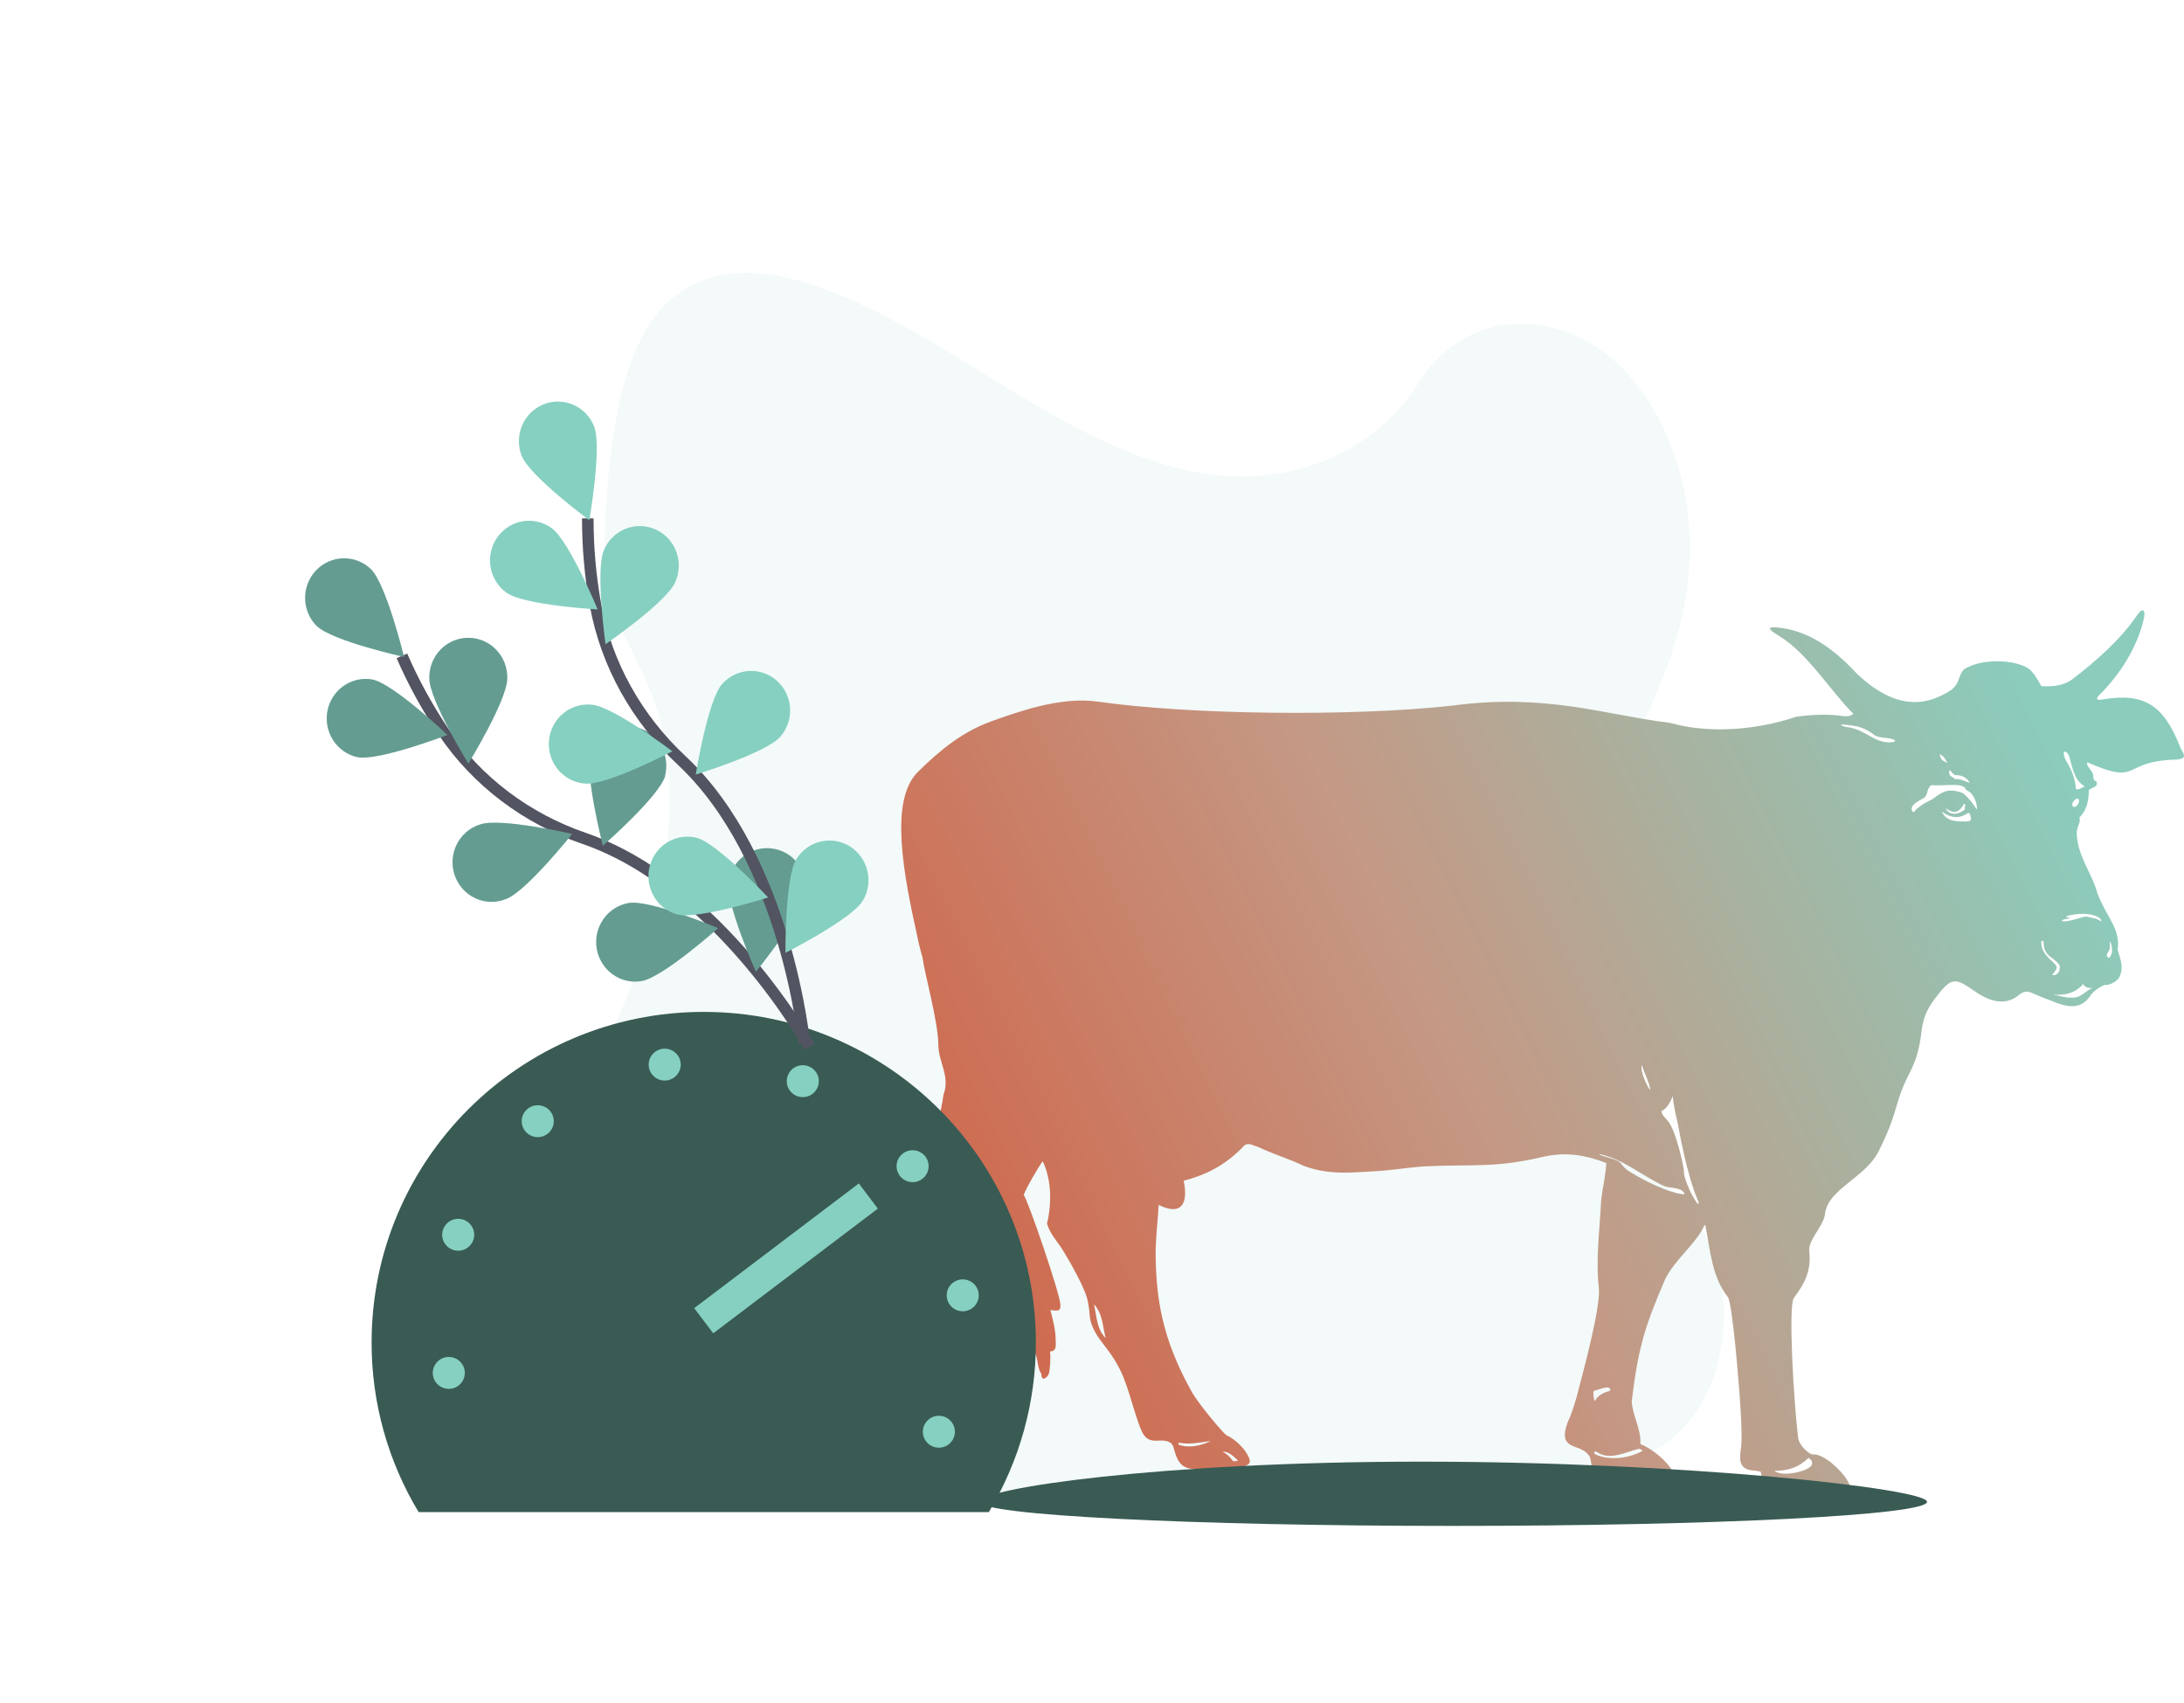<svg width="136" height="106" viewBox="0 0 136 106" fill="none" xmlns="http://www.w3.org/2000/svg">
<path opacity="0.1" d="M105.376 88.243C105.303 88.332 105.236 88.419 105.165 88.503C104.902 88.816 104.627 89.099 104.342 89.349C102.847 90.677 101.004 91.326 99.209 91.767C95.183 92.756 91.072 92.948 86.979 93.137C75.92 93.648 64.834 94.159 53.802 92.98C49.443 92.515 44.989 91.736 41.039 89.349C40.473 89.008 39.918 88.632 39.374 88.221C38.273 87.387 37.216 86.372 36.337 85.16C35.511 84.024 34.841 82.719 34.441 81.236C33.606 78.146 34.048 74.676 35.001 71.647C35.397 70.422 35.843 69.245 36.337 68.125C37.073 66.42 37.885 64.764 38.625 63.06C41.259 57.003 42.978 49.34 40.546 43.127C39.847 41.343 38.838 39.776 38.268 37.913C37.542 35.529 37.598 32.883 37.829 30.312C37.859 29.986 37.89 29.662 37.924 29.343C38.318 25.531 39.061 21.424 41.35 19.044C43.727 16.571 47.104 16.696 50.055 17.575C54.644 18.956 58.877 21.83 63.155 24.425C67.434 27.02 71.909 29.392 76.611 29.646C80.763 29.871 85.606 28.186 88.361 23.805C91.037 19.549 96.068 19.225 99.694 21.796C102.183 23.56 104.04 26.738 104.823 30.312C104.981 31.03 105.095 31.773 105.163 32.53C105.226 33.222 105.247 33.923 105.224 34.622C105.214 34.967 105.192 35.309 105.163 35.647C104.558 42.7 100.197 48.264 97.546 54.564C96.25 57.642 95.336 61.339 96.226 64.657C97.585 69.714 102.309 71.512 105.162 75.275C105.699 75.96 106.171 76.777 106.564 77.699C107.948 81.048 107.437 85.572 105.376 88.243Z" fill="#86D0C1"/>
<path d="M54.377 90.52C54.699 90.736 55.156 90.789 55.344 91.193C55.29 91.274 55.209 91.408 55.317 91.516C55.478 91.704 55.424 92.054 55.451 92.27C55.532 92.539 55.451 92.943 55.8 93.077C56.203 93.266 56.391 93.858 56.901 93.939C58.056 94.1 59.237 93.939 60.258 93.508C60.607 93.346 60.607 93.131 60.231 92.674C59.908 92.297 59.533 92.054 59.157 91.785C59.076 91.731 58.62 91.435 58.459 91.382C58.485 91.032 58.244 90.789 58.19 90.466C58.002 89.578 57.895 88.744 58.029 87.936C58.297 86.267 61.036 79.835 61.627 78.462C61.949 77.681 61.976 77.708 62.11 78.489C62.271 79.404 62.486 81.772 62.594 81.961C62.728 82.284 62.889 82.338 63.104 82.149C63.372 82.553 62.916 83.657 63.695 83.468C63.829 83.657 63.775 83.926 63.856 84.141C63.936 84.41 64.124 84.41 64.205 84.168C64.232 84.114 64.258 84.033 64.285 83.98C64.688 84.383 64.527 85.083 64.849 85.541C64.849 86.052 65.198 85.783 65.306 85.541C65.386 85.299 65.44 84.491 65.386 84.141C65.843 84.114 65.735 83.71 65.735 83.387C65.735 82.768 65.547 82.122 65.413 81.557C65.923 81.638 66.058 81.611 66.031 81.207C65.977 80.454 64.044 74.801 63.748 74.397C63.909 73.94 64.715 72.567 64.93 72.298C65.494 73.455 65.494 74.963 65.198 76.174C65.359 76.739 65.708 77.143 66.031 77.6C66.192 77.816 67.454 79.915 67.695 80.83C67.776 81.153 67.83 81.503 67.856 81.88C67.91 82.634 68.367 83.253 68.85 83.872C69.978 85.325 70.139 86.24 70.703 88.017C71.132 89.309 71.24 89.767 72.18 89.686C72.69 89.659 72.985 89.793 73.066 90.09C73.227 90.628 73.361 91.247 74.005 91.408C74.757 91.597 76.879 91.382 77.12 91.355C77.738 91.247 78.033 91.166 77.657 90.52C77.469 90.197 76.986 89.632 76.341 89.336C76.019 89.04 74.623 87.398 74.193 86.617C72.341 83.307 72.019 80.83 71.965 78.327C71.938 77.277 72.099 76.012 72.153 75.016C73.576 75.716 73.844 74.882 73.791 74.101C73.791 73.913 73.737 73.698 73.71 73.509C75.187 73.132 76.422 72.459 77.496 71.302C77.791 71.114 78.033 71.329 78.355 71.41C79.376 71.894 80.316 72.163 81.148 72.567C82.813 73.213 84.397 72.971 85.632 72.917C86.626 72.863 87.592 72.702 88.586 72.621C91.754 72.459 92.989 72.755 96.185 72.002C97.581 71.706 98.762 71.921 100.024 72.406C99.998 73.159 99.783 73.967 99.702 74.774C99.622 76.551 99.353 78.408 99.568 80.238C99.648 81.503 98.628 85.245 98.172 86.994C98.011 87.532 97.849 88.071 97.608 88.582C97.286 89.497 97.447 89.847 98.037 90.063C98.413 90.197 98.789 90.332 99.004 90.709C99.112 91.032 99.085 91.489 99.326 91.704C99.622 92.081 100.024 92.27 100.454 92.377C101.635 92.674 102.79 92.674 103.918 92.216C104.374 92.028 104.347 91.812 103.998 91.355C103.569 90.763 102.763 90.143 102.146 89.901C102.199 88.932 101.662 88.178 101.609 87.236C102.038 83.71 102.495 82.445 103.676 79.673C104.267 78.435 105.69 77.358 106.12 76.308C106.147 76.255 106.2 76.281 106.2 76.308C106.496 77.816 106.603 79.511 107.596 80.75C107.731 80.911 107.919 82.338 108.08 83.953C108.187 85.11 108.536 88.744 108.429 90.036C108.295 90.87 108.268 91.435 109.1 91.543C109.261 91.57 109.449 91.57 109.637 91.624C109.745 92.054 109.771 92.539 110.121 92.889C110.335 93.104 110.631 93.185 110.926 93.212C111.544 93.266 113.745 93.185 114.202 93.212C115.652 93.293 115.276 92.593 115.034 92.162C114.632 91.489 113.557 90.52 112.913 90.547C112.698 90.601 112.027 89.982 111.973 89.524C111.678 87.075 111.356 81.315 111.705 80.803C112.403 79.888 112.779 79.108 112.671 77.977C112.537 77.224 113.477 76.47 113.638 75.635C113.772 73.994 116.269 73.321 117.048 71.544C117.719 70.172 117.854 69.687 118.176 68.61C118.74 66.672 119.384 66.565 119.653 64.223C119.787 63.12 120.136 62.608 120.78 61.801C121.559 60.832 121.855 60.939 122.902 61.666C124.029 62.474 124.942 62.554 125.667 61.989C125.909 61.774 126.178 61.639 126.554 61.828C126.876 61.989 127.762 62.312 128.03 62.42C129.078 62.823 129.722 62.689 130.205 61.935C130.34 61.72 130.957 61.289 131.145 61.316C131.36 61.343 131.951 61.074 132.031 60.697C132.246 60.159 132.004 59.62 131.87 59.136C132.058 57.79 131.145 57.063 130.608 55.61C130.232 54.264 129.4 53.376 129.319 51.922C129.292 51.519 129.615 51.169 129.48 50.9C129.937 50.469 130.071 49.85 130.071 49.204C130.232 49.015 130.742 48.989 130.528 48.639C130.259 48.585 130.42 48.262 130.286 48.1C130.152 47.831 129.937 47.723 129.964 47.454C133.347 48.935 132.031 47.4 135.441 47.293C136.408 47.266 135.844 46.808 135.764 46.512C134.743 43.928 133.562 43.094 130.903 43.551C130.528 43.632 130.501 43.471 130.742 43.255C132.004 41.99 133.052 40.375 133.481 38.599C133.642 37.953 133.427 37.791 133.078 38.303C132.085 39.783 130.501 41.183 129.051 42.286C128.567 42.663 127.842 42.771 127.117 42.717C126.903 42.367 126.688 41.91 126.312 41.614C125.372 41.048 123.6 41.021 122.553 41.533C121.881 41.775 122.15 42.556 121.452 42.986C120.163 43.821 118.23 44.413 115.625 41.937C113.88 40.052 112.403 39.326 111.033 39.11C109.933 38.949 110.04 39.137 110.792 39.595C112.564 40.671 113.933 42.959 115.41 44.44C115.195 44.628 114.981 44.601 114.712 44.574C113.799 44.44 112.752 44.493 111.839 44.628C109.449 45.436 106.442 45.705 103.998 45.005C99.971 44.52 96.319 43.148 90.465 43.928C84.128 44.628 74.032 44.493 68.394 43.686C66.004 43.336 63.292 44.359 61.761 44.897C59.962 45.543 58.593 46.647 57.17 48.046C55.344 49.823 56.284 54.506 57.116 58.275C57.197 58.705 57.411 59.54 57.438 59.567C57.599 60.751 58.405 63.523 58.432 65.031C58.432 66.134 59.184 66.995 58.754 68.153C58.405 70.629 57.385 72.89 56.31 75.07C55.961 75.716 56.042 76.389 56.149 77.116C56.31 78.516 56.123 79.485 55.666 80.615C55.505 81.046 55.317 81.503 55.317 81.988C55.424 84.329 54.995 86.698 54.27 88.798C54.001 89.497 53.786 90.143 54.377 90.52ZM131.387 59.001C131.36 58.14 131.548 59.028 131.521 59.27C131.467 59.378 131.414 59.809 131.199 59.54C131.145 59.351 131.387 59.19 131.387 59.001ZM129.829 48.962C129.641 49.015 129.48 49.204 129.265 49.123C129.239 48.477 128.97 47.858 128.648 47.347C128.272 46.539 128.782 46.755 128.863 47.131C129.051 47.804 129.185 48.612 129.829 48.962ZM129.104 50.227C128.89 50.038 129.292 49.608 129.427 49.742C129.561 49.984 129.265 50.307 129.104 50.227ZM130.823 57.359C130.554 57.144 130.178 57.144 129.91 57.063C129.641 57.063 128.567 57.521 128.379 57.306C128.541 57.225 128.702 57.198 128.89 57.171C128.836 57.117 128.621 57.117 128.675 57.036C130.205 56.633 130.984 57.198 130.823 57.359ZM127.816 61.935C128.138 61.908 129.024 62.07 129.722 61.262C129.803 61.424 129.964 61.532 130.286 61.505C129.91 61.693 129.641 62.016 129.265 62.097C128.621 62.177 128.245 61.962 127.816 61.935ZM127.117 58.624C127.117 58.544 127.252 58.571 127.252 58.624C127.278 59.593 127.816 59.513 128.218 60.051C128.353 60.213 128.218 60.805 127.789 60.697C128.191 60.213 128.165 60.186 127.681 59.755C127.252 59.324 127.091 59.028 127.117 58.624ZM116.645 45.705C116.86 45.92 117.344 45.92 117.666 45.974C118.068 46.055 118.149 46.189 117.719 46.216C116.806 46.27 116.189 45.516 115.33 45.328C115.169 45.274 114.954 45.274 114.793 45.22C114.578 45.139 114.578 45.113 114.793 45.113C115.491 45.166 116.028 45.247 116.645 45.705ZM121.264 47.508C121.022 47.347 120.888 47.4 120.78 46.97C121.022 47.024 121.156 47.293 121.264 47.508ZM122.66 48.746C122.338 48.639 122.123 48.477 121.72 48.504C121.64 48.369 121.479 48.369 121.398 48.235C121.291 47.643 121.559 48.181 121.747 48.262C122.15 48.235 122.499 48.423 122.66 48.746ZM122.204 49.365C121.371 49.069 121.022 49.231 120.351 49.742C120.217 49.823 119.76 50.038 119.68 50.119C119.518 50.254 119.331 50.334 119.223 50.523C119.196 50.577 119.116 50.55 119.089 50.523C118.847 50.092 119.572 49.85 119.868 49.635C119.948 49.527 120.002 49.392 120.029 49.258C120.055 49.123 120.19 48.854 120.324 48.881C120.995 48.962 122.338 48.666 122.418 49.177C122.929 49.365 123.117 50.011 123.117 50.415C122.848 50.038 122.606 49.661 122.204 49.365ZM122.365 50.388C121.908 50.765 121.344 50.765 121.156 50.307C121.693 50.738 122.016 50.55 122.311 50.038C122.472 50.119 122.284 50.254 122.365 50.388ZM120.915 50.523C121.532 50.98 122.042 50.953 122.526 50.63C122.553 50.603 122.66 50.63 122.66 50.657C122.687 50.738 122.714 50.792 122.714 50.873C122.767 51.007 122.741 51.142 122.472 51.142C121.828 51.142 121.21 51.169 120.915 50.523ZM110.496 91.57C111.356 91.57 112.027 91.355 112.618 90.763C112.752 90.87 112.886 90.951 112.832 91.166C112.779 91.57 110.98 92.001 110.496 91.57ZM102.763 67.857C102.602 67.749 102.065 66.538 102.253 66.323C102.387 66.861 102.71 67.345 102.763 67.857ZM105.663 74.882C105.18 74.209 104.831 73.186 104.858 72.944C104.858 72.567 104.401 70.737 104.079 70.145C103.837 69.606 103.488 69.552 103.461 69.149C103.622 69.149 103.972 68.799 104.16 68.234C104.213 68.826 104.347 69.391 104.482 69.956C104.562 70.36 105.019 73.132 105.771 74.828C105.797 74.963 105.744 74.99 105.663 74.882ZM103.596 91.489C103.703 91.597 103.972 91.866 103.676 91.92C103.596 91.758 103.273 91.489 103.596 91.489ZM99.46 90.412C100.266 90.951 101.26 90.386 102.065 90.197C102.146 90.224 102.253 90.251 102.28 90.332C101.501 90.763 100.266 90.978 99.353 90.547C99.192 90.439 99.299 90.305 99.46 90.412ZM100.266 86.59C99.836 86.698 99.514 86.86 99.299 87.236C99.246 87.048 99.192 86.806 99.246 86.59C99.622 86.51 100.347 86.16 100.266 86.59ZM99.675 71.867C101.072 72.19 102.092 73.079 103.435 73.751C103.918 73.994 104.106 73.886 104.589 74.047C104.697 74.074 104.777 74.155 104.858 74.236C104.911 74.317 104.911 74.371 104.777 74.344C103.891 74.263 102.253 73.455 101.313 72.836C100.642 72.271 101.313 72.406 99.675 71.921C99.568 71.867 99.595 71.84 99.675 71.867ZM76.127 90.386C76.476 90.332 76.825 90.682 77.093 90.924C77.013 90.951 76.879 91.005 76.771 90.951C76.61 90.709 76.341 90.466 76.127 90.386ZM73.415 89.82C74.113 89.955 74.784 89.793 75.402 89.713C74.892 89.955 74.247 90.143 73.603 90.009C73.522 89.955 73.281 89.982 73.415 89.82ZM68.125 81.207C68.662 81.772 68.662 82.58 68.85 83.307C68.286 82.741 68.286 81.907 68.125 81.207ZM58.969 92.485C59.318 92.593 59.559 92.916 59.721 93.266C59.613 93.346 59.506 93.427 59.345 93.373C59.452 93.077 59.157 92.754 58.969 92.485ZM55.854 92.377C56.579 92.27 57.411 92.189 57.922 91.678C58.029 91.624 58.136 91.597 58.244 91.651C58.002 91.974 56.203 92.674 55.854 92.377ZM55.8 81.799C55.854 81.126 56.31 79.915 56.552 78.919C56.74 77.87 56.123 76.631 56.472 75.824C56.713 76.281 56.955 76.362 57.143 76.47C57.116 76.954 56.606 78.946 56.686 79.485C56.713 79.888 57.062 79.485 57.25 79.619C57.062 80.05 56.74 80.211 56.498 80.561C56.176 80.938 56.633 81.746 56.257 82.149C55.72 82.795 55.8 82.122 55.8 81.799Z" fill="url(#paint0_linear)"/>
<path d="M90.5 95C106.792 95 120 94.328 120 93.5C120 92.672 104.792 91 88.5 91C72.208 91 61 92.672 61 93.5C61 94.328 74.208 95 90.5 95Z" fill="#395B54"/>
<path d="M61.575 94.141C63.497 90.95 64.509 87.299 64.504 83.579C64.504 72.213 55.244 62.999 43.822 62.999C32.399 62.999 23.14 72.213 23.14 83.579C23.134 87.299 24.146 90.95 26.068 94.141H61.575Z" fill="#395B54"/>
<path d="M27.947 86.468C28.498 86.468 28.945 86.023 28.945 85.475C28.945 84.927 28.498 84.482 27.947 84.482C27.396 84.482 26.95 84.927 26.95 85.475C26.95 86.023 27.396 86.468 27.947 86.468Z" fill="#86D0C1"/>
<path d="M28.533 77.868C29.084 77.868 29.53 77.424 29.53 76.875C29.53 76.327 29.084 75.882 28.533 75.882C27.982 75.882 27.535 76.327 27.535 76.875C27.535 77.424 27.982 77.868 28.533 77.868Z" fill="#86D0C1"/>
<path d="M33.486 70.796C34.037 70.796 34.484 70.352 34.484 69.803C34.484 69.255 34.037 68.811 33.486 68.811C32.935 68.811 32.488 69.255 32.488 69.803C32.488 70.352 32.935 70.796 33.486 70.796Z" fill="#86D0C1"/>
<path d="M41.391 67.273C41.942 67.273 42.389 66.829 42.389 66.281C42.389 65.732 41.942 65.288 41.391 65.288C40.84 65.288 40.394 65.732 40.394 66.281C40.394 66.829 40.84 67.273 41.391 67.273Z" fill="#86D0C1"/>
<path d="M49.991 68.305C50.542 68.305 50.989 67.861 50.989 67.312C50.989 66.764 50.542 66.319 49.991 66.319C49.44 66.319 48.993 66.764 48.993 67.312C48.993 67.861 49.44 68.305 49.991 68.305Z" fill="#86D0C1"/>
<path d="M56.829 73.598C57.38 73.598 57.826 73.153 57.826 72.605C57.826 72.056 57.38 71.612 56.829 71.612C56.278 71.612 55.831 72.056 55.831 72.605C55.831 73.153 56.278 73.598 56.829 73.598Z" fill="#86D0C1"/>
<path d="M59.95 81.638C60.502 81.638 60.948 81.193 60.948 80.645C60.948 80.097 60.502 79.652 59.95 79.652C59.399 79.652 58.953 80.097 58.953 80.645C58.953 81.193 59.399 81.638 59.95 81.638Z" fill="#86D0C1"/>
<path d="M58.465 90.13C59.016 90.13 59.462 89.686 59.462 89.137C59.462 88.589 59.016 88.144 58.465 88.144C57.913 88.144 57.467 88.589 57.467 89.137C57.467 89.686 57.913 90.13 58.465 90.13Z" fill="#86D0C1"/>
<path d="M43.822 82.226L54.072 74.463" stroke="#86D0C1" stroke-width="1.964" stroke-miterlimit="10"/>
<path d="M50.413 65.179C50.413 65.179 44.809 55.097 36.363 52.193C32.818 50.974 29.725 48.681 27.61 45.547C26.608 44.059 25.744 42.481 25.027 40.832" stroke="#535461" stroke-width="0.719" stroke-miterlimit="10"/>
<path d="M19.716 38.966C20.678 39.91 25.16 40.899 25.16 40.899C25.16 40.899 24.063 36.382 23.098 35.434C22.634 34.988 22.016 34.745 21.377 34.759C20.738 34.773 20.131 35.041 19.686 35.507C19.241 35.972 18.994 36.596 19 37.245C19.006 37.893 19.263 38.513 19.716 38.971V38.966Z" fill="#86D0C1"/>
<path d="M22.251 47.139C23.566 47.404 27.856 45.756 27.856 45.756C27.856 45.756 24.511 42.57 23.195 42.305C22.57 42.193 21.926 42.335 21.402 42.699C20.878 43.063 20.516 43.621 20.392 44.253C20.269 44.886 20.394 45.542 20.742 46.081C21.089 46.621 21.631 47.001 22.251 47.139Z" fill="#86D0C1"/>
<path d="M31.48 55.987C32.748 55.542 35.623 51.922 35.623 51.922C35.623 51.922 31.154 50.884 29.888 51.33C29.577 51.428 29.289 51.588 29.041 51.801C28.793 52.014 28.589 52.276 28.442 52.57C28.295 52.865 28.208 53.186 28.186 53.516C28.164 53.845 28.207 54.176 28.313 54.488C28.419 54.8 28.586 55.087 28.804 55.333C29.021 55.578 29.285 55.776 29.58 55.916C29.875 56.056 30.194 56.135 30.519 56.147C30.844 56.159 31.168 56.105 31.472 55.987H31.48Z" fill="#86D0C1"/>
<path d="M39.949 61.081C41.272 60.859 44.712 57.785 44.712 57.785C44.712 57.785 40.481 55.996 39.158 56.217C38.522 56.324 37.955 56.682 37.579 57.214C37.204 57.745 37.052 58.406 37.157 59.051C37.262 59.696 37.615 60.272 38.139 60.653C38.662 61.034 39.313 61.188 39.949 61.081Z" fill="#86D0C1"/>
<path d="M31.589 42.226C31.589 43.586 29.165 47.535 29.165 47.535C29.165 47.535 26.735 43.589 26.734 42.228C26.727 41.9 26.784 41.574 26.903 41.268C27.021 40.963 27.199 40.685 27.425 40.45C27.651 40.215 27.922 40.029 28.22 39.901C28.518 39.774 28.838 39.708 29.161 39.708C29.485 39.708 29.805 39.774 30.103 39.901C30.401 40.029 30.672 40.215 30.898 40.45C31.124 40.685 31.301 40.963 31.42 41.268C31.539 41.574 31.596 41.9 31.589 42.228V42.226Z" fill="#86D0C1"/>
<path d="M41.419 48.319C41.018 49.618 37.54 52.648 37.54 52.648C37.54 52.648 36.385 48.14 36.781 46.835C36.993 46.238 37.425 45.747 37.986 45.465C38.547 45.183 39.193 45.132 39.791 45.322C40.388 45.512 40.89 45.928 41.191 46.485C41.493 47.041 41.572 47.694 41.411 48.308L41.419 48.319Z" fill="#86D0C1"/>
<path d="M50.172 55.561C49.994 56.91 47.07 60.493 47.07 60.493C47.07 60.493 45.181 56.253 45.364 54.904C45.459 54.264 45.798 53.687 46.307 53.299C46.817 52.91 47.457 52.741 48.089 52.827C48.721 52.913 49.294 53.248 49.685 53.76C50.075 54.271 50.252 54.918 50.177 55.561H50.172Z" fill="#86D0C1"/>
<path opacity="0.25" d="M19.716 38.966C20.678 39.91 25.16 40.899 25.16 40.899C25.16 40.899 24.063 36.382 23.098 35.434C22.634 34.988 22.016 34.745 21.377 34.759C20.738 34.773 20.131 35.041 19.686 35.507C19.241 35.972 18.994 36.596 19 37.245C19.006 37.893 19.263 38.513 19.716 38.971V38.966Z" fill="black"/>
<path opacity="0.25" d="M22.251 47.139C23.566 47.404 27.856 45.756 27.856 45.756C27.856 45.756 24.511 42.57 23.195 42.305C22.57 42.193 21.926 42.335 21.402 42.699C20.878 43.063 20.516 43.621 20.392 44.253C20.269 44.886 20.394 45.542 20.742 46.081C21.089 46.621 21.631 47.001 22.251 47.139Z" fill="black"/>
<path opacity="0.25" d="M31.48 55.987C32.748 55.542 35.623 51.922 35.623 51.922C35.623 51.922 31.154 50.884 29.888 51.33C29.577 51.428 29.289 51.588 29.041 51.801C28.793 52.014 28.589 52.276 28.442 52.57C28.295 52.865 28.208 53.186 28.186 53.516C28.164 53.845 28.207 54.176 28.313 54.488C28.419 54.8 28.586 55.087 28.804 55.333C29.021 55.578 29.285 55.776 29.58 55.916C29.875 56.056 30.194 56.135 30.519 56.147C30.844 56.159 31.168 56.105 31.472 55.987H31.48Z" fill="black"/>
<path opacity="0.25" d="M39.949 61.081C41.272 60.859 44.712 57.785 44.712 57.785C44.712 57.785 40.481 55.996 39.158 56.217C38.522 56.324 37.955 56.682 37.579 57.214C37.204 57.745 37.052 58.406 37.157 59.051C37.262 59.696 37.615 60.272 38.139 60.653C38.662 61.034 39.313 61.188 39.949 61.081Z" fill="black"/>
<path opacity="0.25" d="M31.589 42.226C31.589 43.586 29.165 47.535 29.165 47.535C29.165 47.535 26.735 43.589 26.734 42.228C26.727 41.9 26.784 41.574 26.903 41.268C27.021 40.963 27.199 40.685 27.425 40.45C27.651 40.215 27.922 40.029 28.22 39.901C28.518 39.774 28.838 39.708 29.161 39.708C29.485 39.708 29.805 39.774 30.103 39.901C30.401 40.029 30.672 40.215 30.898 40.45C31.124 40.685 31.301 40.963 31.42 41.268C31.539 41.574 31.596 41.9 31.589 42.228V42.226Z" fill="black"/>
<path opacity="0.25" d="M41.419 48.319C41.018 49.618 37.54 52.648 37.54 52.648C37.54 52.648 36.385 48.14 36.781 46.835C36.993 46.238 37.425 45.747 37.986 45.465C38.547 45.183 39.193 45.132 39.791 45.322C40.388 45.512 40.89 45.928 41.191 46.485C41.493 47.041 41.572 47.694 41.411 48.308L41.419 48.319Z" fill="black"/>
<path opacity="0.25" d="M50.172 55.561C49.994 56.91 47.07 60.493 47.07 60.493C47.07 60.493 45.181 56.253 45.364 54.904C45.459 54.264 45.798 53.687 46.307 53.299C46.817 52.91 47.457 52.741 48.089 52.827C48.721 52.913 49.294 53.248 49.685 53.76C50.075 54.271 50.252 54.918 50.177 55.561H50.172Z" fill="black"/>
<path d="M50.091 64.979C50.091 64.979 48.994 53.455 42.429 47.325C39.677 44.753 37.764 41.389 37.08 37.649C36.76 35.876 36.6 34.077 36.603 32.275" stroke="#535461" stroke-width="0.719" stroke-miterlimit="10"/>
<path d="M32.491 28.388C32.993 29.651 36.698 32.39 36.698 32.39C36.698 32.39 37.496 27.808 36.995 26.545C36.754 25.938 36.286 25.453 35.693 25.197C35.1 24.941 34.431 24.934 33.833 25.179C33.236 25.423 32.758 25.898 32.505 26.5C32.253 27.102 32.246 27.781 32.487 28.388H32.491Z" fill="#86D0C1"/>
<path d="M31.542 36.903C32.638 37.686 37.216 37.942 37.216 37.942C37.216 37.942 35.441 33.655 34.344 32.872C33.817 32.495 33.165 32.346 32.53 32.457C31.895 32.568 31.329 32.931 30.957 33.465C30.586 34 30.439 34.662 30.548 35.307C30.658 35.952 31.015 36.526 31.542 36.903Z" fill="#86D0C1"/>
<path d="M36.453 48.786C37.793 48.901 41.868 46.775 41.868 46.775C41.868 46.775 38.197 43.988 36.86 43.874C36.538 43.84 36.213 43.87 35.903 43.965C35.594 44.06 35.306 44.216 35.056 44.425C34.807 44.634 34.601 44.892 34.451 45.182C34.301 45.473 34.21 45.792 34.183 46.119C34.156 46.446 34.194 46.775 34.294 47.087C34.394 47.4 34.554 47.688 34.765 47.937C34.977 48.185 35.235 48.388 35.525 48.534C35.815 48.68 36.13 48.765 36.453 48.786Z" fill="#86D0C1"/>
<path d="M42.16 56.929C43.459 57.27 47.832 55.875 47.832 55.875C47.832 55.875 44.677 52.498 43.38 52.157C42.76 52.005 42.107 52.106 41.56 52.438C41.013 52.771 40.617 53.308 40.457 53.934C40.297 54.56 40.386 55.225 40.705 55.786C41.024 56.346 41.547 56.756 42.161 56.929H42.16Z" fill="#86D0C1"/>
<path d="M42.044 36.252C41.502 37.497 37.708 40.107 37.708 40.107C37.708 40.107 37.062 35.502 37.604 34.256C37.73 33.955 37.913 33.682 38.144 33.453C38.374 33.225 38.647 33.045 38.947 32.925C39.247 32.804 39.567 32.746 39.889 32.752C40.212 32.759 40.529 32.83 40.824 32.963C41.119 33.095 41.385 33.286 41.606 33.524C41.827 33.762 42 34.042 42.113 34.348C42.227 34.654 42.279 34.98 42.267 35.307C42.255 35.634 42.18 35.956 42.044 36.252Z" fill="#86D0C1"/>
<path d="M48.599 45.859C47.715 46.882 43.325 48.222 43.325 48.222C43.325 48.222 44.066 43.631 44.951 42.608C45.162 42.365 45.417 42.166 45.703 42.023C45.989 41.88 46.3 41.796 46.618 41.775C46.936 41.754 47.255 41.797 47.557 41.901C47.859 42.005 48.137 42.169 48.377 42.382C48.616 42.596 48.812 42.855 48.953 43.145C49.094 43.436 49.177 43.751 49.197 44.074C49.218 44.397 49.176 44.721 49.073 45.027C48.971 45.334 48.809 45.616 48.599 45.859Z" fill="#86D0C1"/>
<path d="M53.717 56.086C53.015 57.246 48.911 59.319 48.911 59.319C48.911 59.319 48.877 54.666 49.579 53.506C49.916 52.949 50.457 52.55 51.084 52.398C51.711 52.245 52.372 52.352 52.921 52.694C53.47 53.036 53.863 53.586 54.013 54.222C54.163 54.858 54.059 55.529 53.721 56.086H53.717Z" fill="#86D0C1"/>
<defs>
<linearGradient id="paint0_linear" x1="125.5" y1="42" x2="39" y2="84.5" gradientUnits="userSpaceOnUse">
<stop stop-color="#8BCCBC"/>
<stop offset="0.43" stop-color="#C49985"/>
<stop offset="1" stop-color="#D64A2A"/>
<stop offset="1" stop-color="#821919"/>
</linearGradient>
</defs>
</svg>
